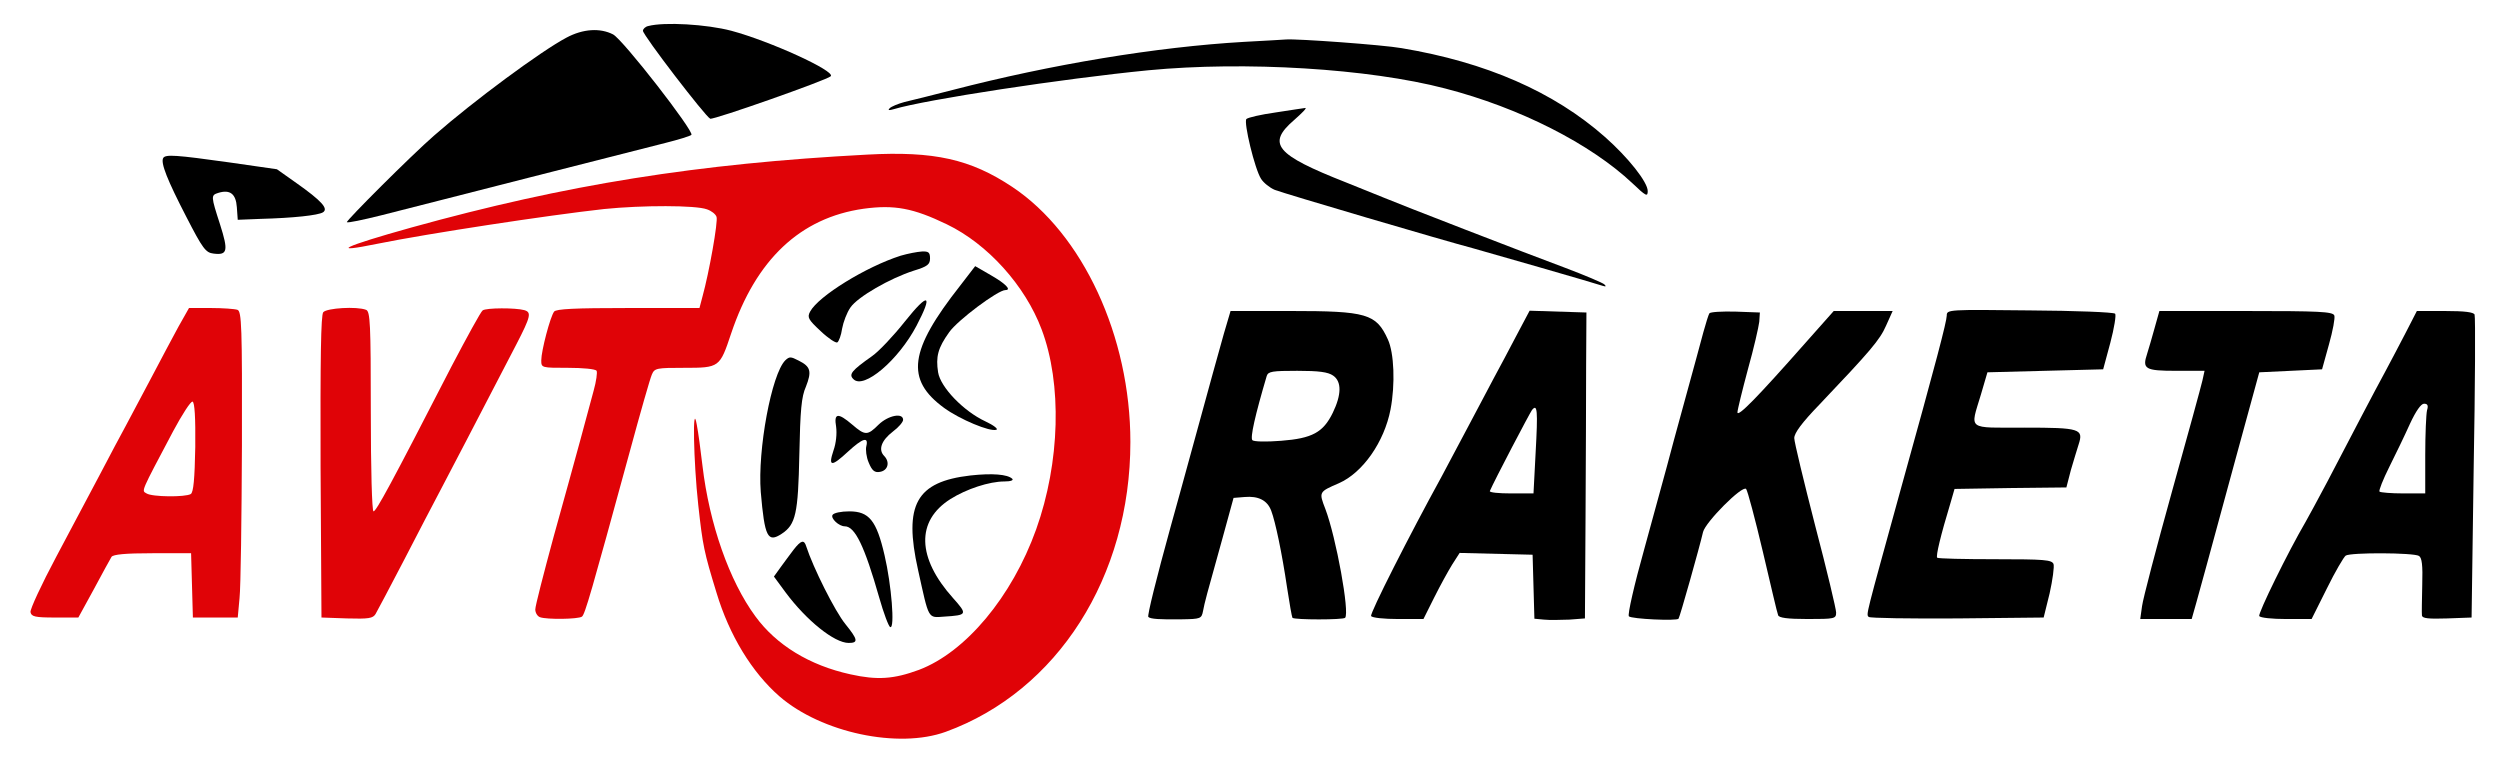 <svg version="1.0" xmlns="http://www.w3.org/2000/svg" viewBox="0 0 836 255" preserveAspectRatio="xMidYMid meet">
  <g transform="translate(0,255) scale(0.1,-0.1)" stroke="none">
    <path fill="black" d="M2168 2463 c-10 -2 -18 -10 -18 -16 1 -16 209 -287 225 -294 12 -4
                        390 129 403 142 17 17 -202 117 -332 152 -83 22 -225 30 -278 16z"></path>
    <path fill="black" d="M1894 2424 c-85 -45 -311 -212 -442 -327 -76 -66 -296 -286 -292
                        -290 3 -3 55 8 115 23 61 15 281 72 490 125 209 53 416 106 460 117 44 11 83
                        23 87 27 11 10 -229 319 -262 336 -43 22 -100 19 -156 -11z"></path>
    <path fill="black" d="M4160 2410 c-293 -17 -643 -75 -975 -161 -66 -17 -138 -35 -160 -40
                        -22 -6 -44 -15 -50 -21 -7 -7 -3 -8 14 -3 107 32 565 102 851 130 323 31 737
                        6 993 -61 248 -64 486 -185 626 -317 45 -43 51 -46 51 -26 0 30 -65 112 -143
                        181 -171 151 -398 250 -680 297 -62 11 -351 32 -387 29 -8 -1 -71 -4 -140 -8z"></path>
    <path fill="black" d="M4266 2174 c-50 -7 -93 -17 -98 -22 -10 -10 28 -168 49 -200 8 -13
                        29 -30 46 -37 27 -11 570 -171 662 -195 40 -11 416 -119 435 -126 10 -3 12 -2
                        5 5 -5 5 -64 30 -130 55 -127 47 -563 216 -605 234 -14 6 -72 29 -129 52 -236
                        93 -266 129 -173 209 26 23 43 40 37 40 -5 -1 -50 -7 -99 -15z"></path>
    <path fill="#E00307" d="M2900 2033 c-567 -30 -1006 -100 -1525 -244 -226 -63 -278 -88 -112
                        -54 168 34 568 95 757 116 128 13 307 13 344 -1 15 -5 29 -16 32 -25 6 -14
                        -25 -188 -47 -267 l-10 -38 -238 0 c-179 0 -241 -3 -248 -12 -13 -17 -43 -131
                        -43 -163 0 -25 1 -25 89 -25 50 0 93 -4 96 -10 3 -5 -1 -35 -10 -67 -9 -32
                        -28 -105 -44 -163 -16 -58 -56 -205 -90 -326 -33 -122 -61 -230 -61 -242 0
                        -11 7 -23 16 -26 22 -8 127 -7 140 2 10 7 31 80 160 552 35 129 68 245 74 258
                        9 21 16 22 108 22 118 0 119 1 157 115 83 247 231 387 443 417 103 14 166 2
                        278 -52 137 -66 262 -205 317 -351 69 -182 62 -445 -18 -669 -81 -226 -236
                        -411 -392 -470 -84 -31 -139 -35 -229 -15 -137 30 -248 98 -318 194 -87 118
                        -154 309 -177 504 -6 51 -14 112 -19 137 -15 85 -11 -124 5 -269 15 -136 19
                        -156 61 -293 43 -143 119 -267 211 -347 140 -121 397 -176 556 -118 373 136
                        617 518 617 969 0 353 -159 696 -395 853 -140 93 -261 120 -485 108z"></path>
    <path fill="black" d="M546 2022 c-10 -16 14 -75 77 -197 55 -107 65 -120 91 -123 47 -6 50
                        9 22 97 -31 96 -31 98 -6 106 39 12 59 -3 62 -48 l3 -42 75 3 c112 3 194 12
                        210 22 19 12 -4 38 -89 98 l-65 46 -160 23 c-178 25 -212 27 -220 15z"></path>
    <path fill="black" d="M3012 1695 c-116 -37 -275 -135 -303 -187 -10 -19 -7 -26 35 -65 25
                        -24 51 -41 56 -38 5 3 13 24 16 46 4 22 16 54 28 71 24 35 131 97 212 123 46
                        14 54 21 54 41 0 20 -5 24 -27 23 -16 -1 -47 -7 -71 -14z"></path>
    <path fill="black" d="M3211 1595 c-171 -217 -184 -314 -54 -409 52 -38 154 -81 175 -73 7
                        2 -9 15 -37 28 -73 34 -150 114 -158 164 -8 52 -1 81 37 134 28 40 163 141
                        188 141 22 0 0 22 -49 50 l-52 30 -50 -65z"></path>
    <path fill="black" d="M3026 1475 c-38 -48 -87 -100 -110 -116 -68 -48 -79 -61 -62 -77 34
                        -35 150 63 211 179 56 107 40 113 -39 14z"></path>
    <path fill="#E00307" d="M597 1458 c-19 -35 -60 -112 -92 -173 -32 -60 -70 -132 -85 -160 -15
                        -27 -53 -99 -85 -160 -32 -60 -98 -185 -147 -277 -49 -92 -88 -176 -86 -185 3
                        -15 15 -18 82 -18 l78 0 52 95 c28 53 55 101 59 108 6 8 46 12 137 12 l129 0
                        3 -107 3 -108 75 0 75 0 6 65 c4 36 7 266 8 511 1 399 -1 448 -15 453 -9 3
                        -49 6 -89 6 l-73 0 -35 -62z m56 -403 c-2 -107 -6 -151 -15 -157 -18 -11 -130
                        -10 -148 2 -17 10 -21 0 89 208 30 56 59 101 65 99 7 -3 10 -53 9 -152z"></path>
    <path fill="#E00307" d="M1081 1506 c-8 -9 -10 -153 -9 -517 l3 -504 85 -3 c73 -2 87 0 96 15
                        6 10 48 90 94 178 45 88 102 196 125 240 37 71 105 200 252 484 48 93 51 107
                        26 114 -29 8 -127 8 -139 -1 -6 -4 -52 -88 -104 -187 -203 -395 -252 -485
                        -261 -485 -5 0 -9 139 -9 334 0 295 -2 335 -16 340 -31 12 -131 6 -143 -8z"></path>
    <path fill="black" d="M6510 1495 c-1 -23 -33 -146 -155 -585 -117 -425 -115 -414 -106
                        -423 4 -4 137 -6 296 -5 l289 3 20 81 c10 45 16 89 13 98 -6 14 -30 16 -195
                        16 -104 0 -191 2 -194 5 -5 5 11 73 45 185 l13 45 187 3 187 2 15 58 c9 31 21
                        70 26 86 17 52 5 56 -182 56 -194 0 -181 -10 -145 110 l22 75 193 5 194 5 24
                        89 c13 49 20 93 16 97 -5 5 -133 10 -286 11 -271 3 -277 3 -277 -17z"></path>
    <path fill="black" d="M4092 1432 c-12 -42 -54 -194 -93 -337 -39 -143 -77 -280 -84 -305
                        -48 -174 -79 -299 -75 -303 7 -7 37 -9 111 -8 64 1 67 2 72 28 6 31 10 46 65
                        243 l37 135 37 3 c46 4 76 -11 89 -46 14 -37 36 -142 53 -257 8 -53 16 -98 18
                        -101 7 -7 169 -7 176 0 16 16 -30 269 -66 364 -22 57 -22 57 45 86 80 35 152
                        138 173 247 16 84 12 189 -9 234 -39 86 -71 95 -325 95 l-201 0 -23 -78z m366
                        -138 c29 -20 28 -64 -1 -124 -32 -66 -69 -86 -173 -94 -50 -4 -91 -3 -96 2 -8
                        8 9 83 48 215 5 15 19 17 102 17 72 0 103 -4 120 -16z"></path>
    <path fill="black" d="M5071 1428 c-24 -46 -58 -110 -76 -143 -17 -33 -58 -109 -90 -170
                        -32 -60 -70 -132 -85 -160 -106 -193 -240 -457 -235 -465 3 -6 44 -10 90 -10
                        l85 0 36 72 c20 40 47 89 60 110 l25 39 122 -3 122 -3 3 -107 3 -107 32 -3
                        c18 -2 56 -1 85 0 l52 4 2 336 c1 186 2 416 2 512 l1 175 -95 3 -95 3 -44 -83z
                        m64 -394 l-7 -134 -75 0 c-41 0 -73 3 -71 8 16 37 133 260 141 271 18 22 20 0
                        12 -145z"></path>
    <path fill="black" d="M5716 1502 c-3 -5 -12 -34 -20 -63 -8 -30 -35 -130 -61 -224 -26 -93
                        -53 -195 -61 -225 -8 -30 -42 -153 -75 -274 -34 -121 -57 -222 -52 -227 9 -9
                        160 -16 166 -8 4 4 70 238 82 290 8 33 131 157 144 144 5 -6 30 -100 56 -210
                        26 -110 48 -206 51 -212 2 -9 31 -13 99 -13 91 0 95 1 95 22 0 11 -31 142 -70
                        290 -38 148 -70 280 -70 293 0 17 26 52 84 112 171 180 202 216 223 264 l22
                        49 -99 0 -98 0 -95 -107 c-158 -179 -226 -249 -227 -232 0 8 16 73 35 144 20
                        71 36 142 38 159 l2 31 -82 3 c-45 1 -84 -1 -87 -6z"></path>
    <path fill="black" d="M7205 1453 c-9 -32 -20 -71 -25 -86 -17 -51 -7 -57 97 -57 l95 0 -7
                        -32 c-4 -18 -50 -186 -102 -372 -52 -187 -97 -359 -100 -383 l-6 -43 86 0 86
                        0 15 53 c8 28 24 86 35 127 11 41 55 203 98 360 l78 285 105 5 105 5 23 83
                        c13 46 21 89 18 97 -5 13 -51 15 -295 15 l-290 0 -16 -57z"></path>
    <path fill="black" d="M8045 1438 c-21 -40 -52 -100 -70 -133 -36 -66 -108 -204 -192 -365
                        -31 -58 -63 -118 -73 -135 -58 -99 -160 -307 -155 -315 3 -6 44 -10 90 -10
                        l85 0 51 102 c28 57 57 106 63 110 16 11 228 10 245 -1 10 -6 13 -31 11 -97
                        -1 -49 -2 -95 -1 -102 1 -10 22 -12 84 -10 l82 3 7 500 c5 275 6 506 3 513 -3
                        8 -32 12 -99 12 l-94 0 -37 -72z m71 -260 c-3 -13 -6 -80 -6 -150 l0 -128 -73
                        0 c-41 0 -76 3 -80 6 -3 3 12 41 33 83 21 42 52 106 69 144 20 43 37 67 47 67
                        12 0 15 -6 10 -22z"></path>
    <path fill="black" d="M2626 1345 c-46 -46 -93 -300 -82 -440 13 -151 23 -171 70 -140 47
                        31 55 67 59 265 3 148 7 194 22 227 20 51 16 67 -24 87 -27 14 -31 14 -45 1z"></path>
    <path d="M2796 1123 c3 -23 0 -55 -9 -80 -18 -54 -7 -55 49 -3 49 45 69 51 61
                        18 -3 -11 0 -37 8 -55 11 -27 20 -34 37 -31 27 4 35 32 15 53 -21 21 -10 52
                        29 82 19 14 34 32 34 39 0 25 -50 15 -82 -16 -37 -37 -45 -37 -88 0 -48 41
                        -62 39 -54 -7z"></path>
    <path fill="black" d="M3245 960 c-181 -21 -224 -97 -175 -316 37 -167 32 -160 87 -156 78
                        5 79 7 30 62 -121 135 -124 258 -9 331 54 34 130 59 181 59 21 0 31 4 26 9
                        -16 15 -67 19 -140 11z"></path>
    <path fill="black" d="M2784 828 c-7 -11 21 -38 41 -38 34 0 66 -66 115 -238 15 -53 32 -98
                        37 -99 16 -6 4 142 -19 240 -27 117 -52 147 -118 147 -27 0 -52 -5 -56 -12z"></path>
    <path fill="black" d="M2654 712 c-11 -15 -31 -41 -43 -58 l-23 -32 39 -53 c70 -94 163
                        -169 211 -169 33 0 31 11 -11 63 -35 43 -108 189 -131 260 -7 23 -17 21 -42
                        -11z"></path>
  </g>
</svg>
